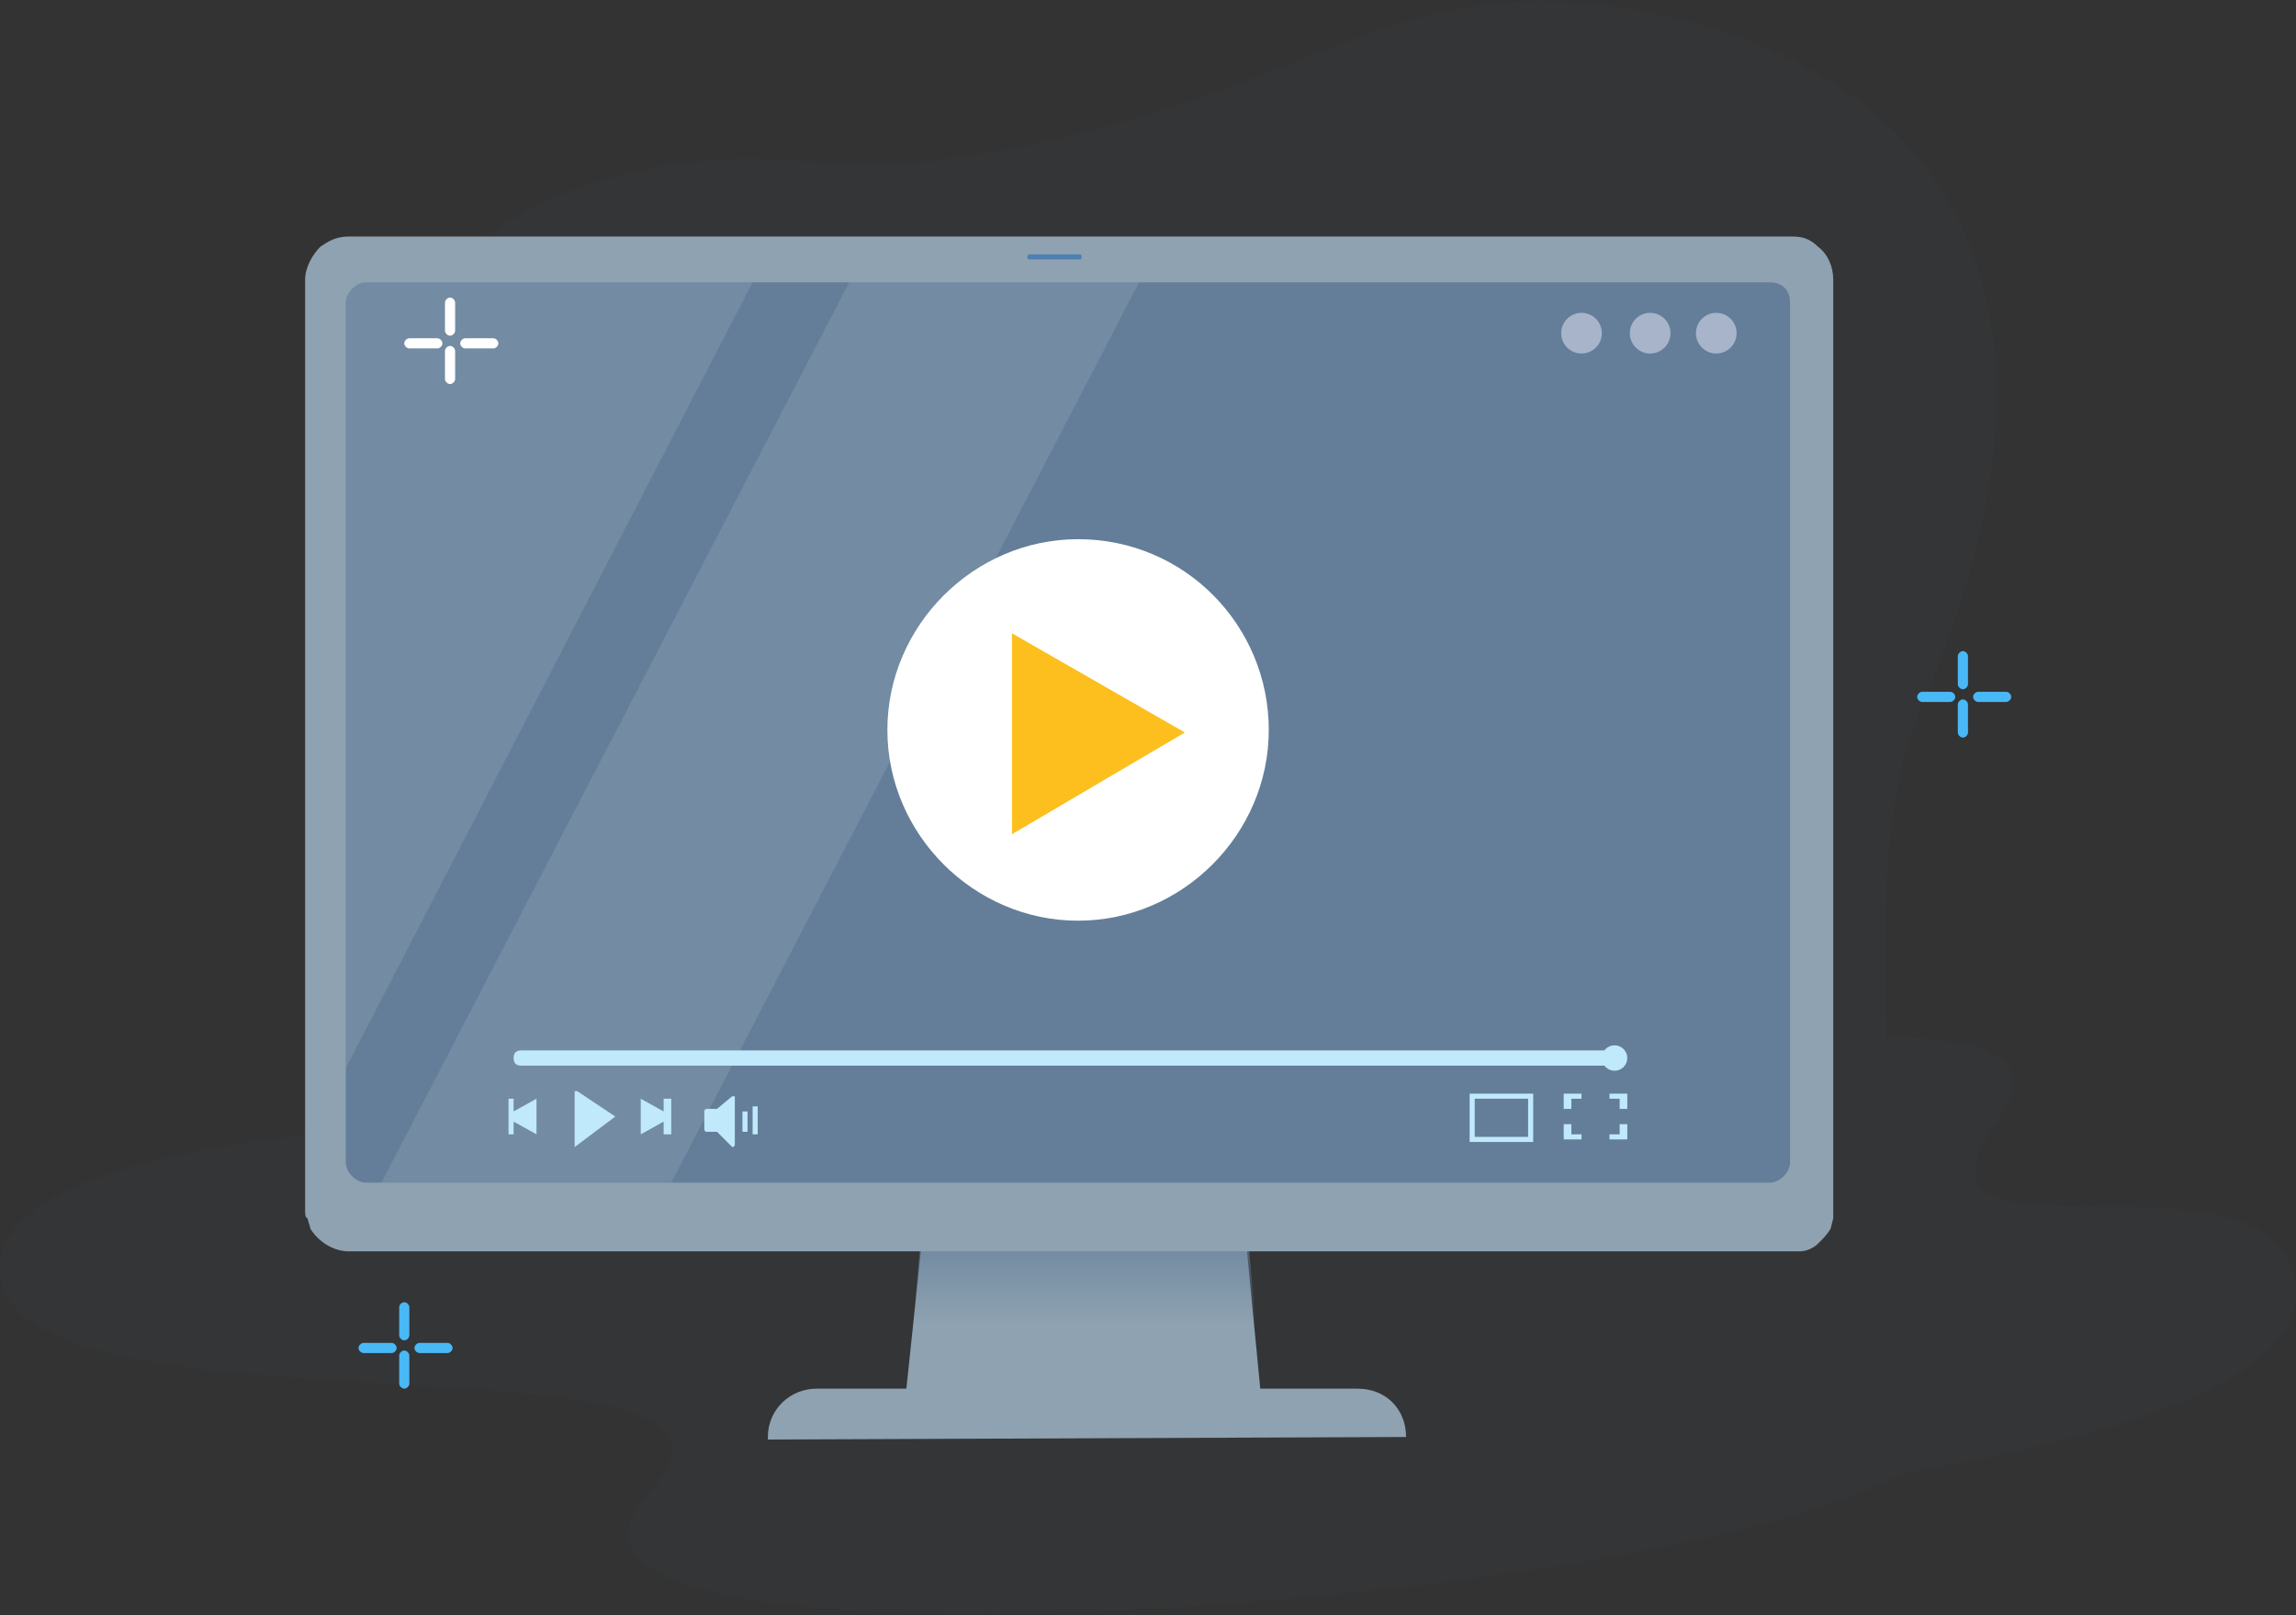 <?xml version="1.0" encoding="utf-8"?>
<!-- Generator: Adobe Illustrator 25.4.1, SVG Export Plug-In . SVG Version: 6.00 Build 0)  -->
<svg version="1.1" id="Layer_1" xmlns="http://www.w3.org/2000/svg" xmlns:xlink="http://www.w3.org/1999/xlink" x="0px" y="0px"
	 viewBox="0 0 90.3 63.5" style="enable-background:new 0 0 90.3 63.5;" xml:space="preserve">
<rect x="0" y="0" width="90.3" height="63.5" fill="#333333" stroke="none"/>
<style type="text/css">
	.st0{display:none;opacity:0.54;fill:#FFFFFF;enable-background:new    ;}
	.st1{opacity:0.1;}
	.st2{fill:#3B4751;}
	.st3{fill:#8EA2B1;}
	.st4{opacity:0.67;fill:url(#XMLID_00000065769153087577605270000013852728680464960137_);enable-background:new    ;}
	.st5{fill:#647E99;}
	.st6{fill:#4E7FB0;}
	.st7{opacity:0.1;fill:#FFFFFF;enable-background:new    ;}
	.st8{fill:#C0E9FC;}
	.st9{fill:#FFFFFF;}
	.st10{opacity:0.51;fill:#E8E8F9;enable-background:new    ;}
	.st11{fill:#FCBF1E;}
	.st12{fill:#49B8F6;}
</style>
<rect x="-17.5" y="-30.4" class="st0" width="125.1" height="127.9"/>
<g>
	<g id="Background_00000168805351184641194850000005708190625077391244_" class="st1">
		<path id="Background_00000067945312947390889310000000808263057547135362_" class="st2" d="M66.2,0.8c11,2.8,15.9,11.8,9.4,26.9
			c-4.2,9.8,3.5,24.8-9.5,28.4c-21.2,5.8-22-10-39.5-11.8C9.1,42.6,6.3,11.8,24,7c6.5-1.7,7.9,0.1,13.6-0.8
			C52.1,4.1,54.7-2.1,66.2,0.8z"/>
		<path id="Background_00000075852287852246857220000018172095242145603752_" class="st2" d="M68.5,45.8c0,0,4.4,1.6,6.6,4.3
			s7.5,7.3-9.6,10.7c-15.7,3.2-46.4,4.6-39.9-2.2S0,57.1,0,49.9C-0.1,39.3,68.5,45.8,68.5,45.8z"/>
		<path id="Background_00000167357198657047548240000008308105587395036584_" class="st2" d="M43,60.6c0,0-4-0.8-6.2-2.8
			s-7.4-5.3,6.9-10.6c13.2-4.8,39.7-9.9,34.9-3.2c-4.8,6.7,10.8,0.3,11.7,6.5C91.6,59.7,43,60.6,43,60.6z"/>
	</g>
	<polygon id="XMLID_00000061464995436942808930000014190377716893886891_" class="st3" points="49.7,56 35.5,56 36.7,44.6 
		48.6,44.6 	"/>
	
		<linearGradient id="XMLID_00000001627723519078212450000015129596925382911873_" gradientUnits="userSpaceOnUse" x1="42.65" y1="75.908" x2="42.65" y2="79.053" gradientTransform="matrix(1 0 0 -1 0 128)">
		<stop  offset="0" style="stop-color:#647E99;stop-opacity:0"/>
		<stop  offset="1" style="stop-color:#647E99"/>
	</linearGradient>
	
		<polygon id="XMLID_00000152250943623173293680000010830289422481080239_" style="opacity:0.67;fill:url(#XMLID_00000001627723519078212450000015129596925382911873_);enable-background:new    ;" points="
		35.9,52.1 49.4,52.1 49.1,48.9 36.2,48.9 	"/>
	<path id="XMLID_00000075135708969999947580000006211759878240714671_" class="st3" d="M55.3,56.5C55.3,56.5,55.4,56.5,55.3,56.5
		c0-1.1-0.8-1.9-1.9-1.9H32.1c-1,0-1.9,0.8-1.9,1.9c0,0,0,0,0,0.1L55.3,56.5L55.3,56.5z"/>
	<path class="st3" d="M72.1,11v36.9L72,48.3c-0.1,0.2-0.3,0.4-0.5,0.6l0,0c-0.2,0.2-0.5,0.3-0.7,0.3H13.7c-0.6,0-1.2-0.4-1.5-0.9
		c0-0.1-0.1-0.3-0.1-0.4c-0.1,0-0.1-0.2-0.1-0.3V11c0-0.5,0.3-1,0.6-1.3c0.3-0.2,0.6-0.4,1.1-0.4h56.8c0.4,0,0.7,0.1,1,0.4
		C71.9,10,72.1,10.5,72.1,11z"/>
	<path class="st5" d="M70.4,11.9v33.8c0,0.4-0.4,0.8-0.8,0.8H14.4c-0.4,0-0.8-0.4-0.8-0.8V11.9c0-0.4,0.4-0.8,0.8-0.8h55.2
		C70.1,11.1,70.4,11.4,70.4,11.9z"/>
	<path class="st3" d="M71.9,48c-0.1,0.2-0.3,0.4-0.4,0.6l0,0c-0.2,0.2-0.5,0.3-0.7,0.3H13.7c-0.6,0-1.2-0.4-1.5-0.9
		C12.2,48,71.9,48,71.9,48z"/>
	<path class="st6" d="M42.5,10.2h-2c0,0-0.1,0-0.1-0.1c0,0,0-0.1,0.1-0.1h2C42.5,10,42.6,10.1,42.5,10.2
		C42.6,10.2,42.5,10.2,42.5,10.2z"/>
	<path class="st7" d="M33.4,11.1L15,46.5h11.4l18.4-35.4C44.8,11.1,33.4,11.1,33.4,11.1z M14.4,11.1c-0.4,0-0.8,0.4-0.8,0.8V42
		l16-30.9H14.4z"/>
	<g id="time_line_00000101094105295449229960000003764044998520669106_">
		<path class="st8" d="M63.1,41.9H20.5c-0.2,0-0.3-0.1-0.3-0.3l0,0c0-0.2,0.1-0.3,0.3-0.3h42.6c0.2,0,0.3,0.1,0.3,0.3l0,0
			C63.4,41.8,63.2,41.9,63.1,41.9z"/>
		<circle class="st8" cx="63.5" cy="41.6" r="0.5"/>
		<path class="st8" d="M57.8,43v1.9h2.5V43H57.8z M60.1,44.7H58v-1.5h2.1V44.7z"/>
		<path class="st8" d="M28.2,44.5h-0.4c-0.1,0-0.1-0.1-0.1-0.1v-0.7c0-0.1,0.1-0.1,0.1-0.1h0.4l0.6-0.5h0.1l0,0V45
			c0,0,0,0.1-0.1,0.1l0,0L28.2,44.5L28.2,44.5z"/>
		<polygon class="st8" points="25.2,44.6 25.2,43.2 26.1,43.7 26.1,43.2 26.4,43.2 26.4,44.6 26.1,44.6 26.1,44.1 		"/>
		<polygon class="st8" points="21.1,44.6 21.1,43.2 20.2,43.7 20.2,43.2 20,43.2 20,44.6 20.2,44.6 20.2,44.1 		"/>
		<path class="st8" d="M24.2,43.9l-1.5-1c0,0,0,0-0.1,0c0,0,0,0,0,0.1v2c0,0,0,0,0,0.1l0,0l0,0L24.2,43.9C24.3,44,24.3,44,24.2,43.9
			C24.3,43.9,24.3,43.9,24.2,43.9z"/>
	</g>
	<g>
		<path class="st9" d="M42.4,21.2c-4.1,0-7.5,3.4-7.5,7.5s3.4,7.5,7.5,7.5s7.5-3.4,7.5-7.5S46.6,21.2,42.4,21.2z"/>
	</g>
	<g>
		<g>
			<circle class="st10" cx="62.2" cy="13.1" r="0.8"/>
			<circle class="st10" cx="64.9" cy="13.1" r="0.8"/>
			<circle class="st10" cx="67.5" cy="13.1" r="0.8"/>
		</g>
	</g>
</g>
<polygon class="st8" points="61.5,43 61.5,43.6 61.8,43.6 61.8,43.2 62.2,43.2 62.2,43 "/>
<polygon class="st8" points="64,43 64,43.6 63.7,43.6 63.7,43.2 63.3,43.2 63.3,43 "/>
<polygon class="st8" points="61.5,44.8 61.5,44.2 61.8,44.2 61.8,44.6 62.2,44.6 62.2,44.8 "/>
<polygon class="st8" points="64,44.8 64,44.2 63.7,44.2 63.7,44.6 63.3,44.6 63.3,44.8 "/>
<rect x="29.2" y="43.7" class="st8" width="0.2" height="0.8"/>
<rect x="29.6" y="43.5" class="st8" width="0.2" height="1.1"/>
<polygon class="st11" points="46.6,28.8 39.8,24.9 39.8,32.8 "/>
<g>
	<path class="st12" d="M77.2,29L77.2,29c-0.1,0-0.2-0.1-0.2-0.2v-1.1c0-0.1,0.1-0.2,0.2-0.2l0,0c0.1,0,0.2,0.1,0.2,0.2v1.1
		C77.4,28.9,77.3,29,77.2,29z"/>
	<path class="st12" d="M77.6,27.4L77.6,27.4c0-0.1,0.1-0.2,0.2-0.2h1.1c0.1,0,0.2,0.1,0.2,0.2l0,0c0,0.1-0.1,0.2-0.2,0.2h-1.1
		C77.7,27.6,77.6,27.5,77.6,27.4z"/>
	<path class="st12" d="M75.4,27.4L75.4,27.4c0-0.1,0.1-0.2,0.2-0.2h1.1c0.1,0,0.2,0.1,0.2,0.2l0,0c0,0.1-0.1,0.2-0.2,0.2h-1.1
		C75.5,27.6,75.4,27.5,75.4,27.4z"/>
	<path class="st12" d="M77.2,27.1L77.2,27.1c-0.1,0-0.2-0.1-0.2-0.2v-1.1c0-0.1,0.1-0.2,0.2-0.2l0,0c0.1,0,0.2,0.1,0.2,0.2v1.1
		C77.4,27,77.3,27.1,77.2,27.1z"/>
</g>
<g>
	<path class="st12" d="M15.9,54.6L15.9,54.6c-0.1,0-0.2-0.1-0.2-0.2v-1.1c0-0.1,0.1-0.2,0.2-0.2l0,0c0.1,0,0.2,0.1,0.2,0.2v1.1
		C16.1,54.5,16,54.6,15.9,54.6z"/>
	<path class="st12" d="M16.3,53L16.3,53c0-0.1,0.1-0.2,0.2-0.2h1.1c0.1,0,0.2,0.1,0.2,0.2l0,0c0,0.1-0.1,0.2-0.2,0.2h-1.1
		C16.4,53.2,16.3,53.1,16.3,53z"/>
	<path class="st12" d="M14.1,53L14.1,53c0-0.1,0.1-0.2,0.2-0.2h1.1c0.1,0,0.2,0.1,0.2,0.2l0,0c0,0.1-0.1,0.2-0.2,0.2h-1.1
		C14.2,53.2,14.1,53.1,14.1,53z"/>
	<path class="st12" d="M15.9,52.7L15.9,52.7c-0.1,0-0.2-0.1-0.2-0.2v-1.1c0-0.1,0.1-0.2,0.2-0.2l0,0c0.1,0,0.2,0.1,0.2,0.2v1.1
		C16.1,52.6,16,52.7,15.9,52.7z"/>
</g>
<g>
	<path class="st9" d="M17.7,15.1L17.7,15.1c-0.1,0-0.2-0.1-0.2-0.2v-1.1c0-0.1,0.1-0.2,0.2-0.2l0,0c0.1,0,0.2,0.1,0.2,0.2v1.1
		C17.9,15,17.8,15.1,17.7,15.1z"/>
	<path class="st9" d="M18.1,13.5L18.1,13.5c0-0.1,0.1-0.2,0.2-0.2h1.1c0.1,0,0.2,0.1,0.2,0.2l0,0c0,0.1-0.1,0.2-0.2,0.2h-1.1
		C18.2,13.7,18.1,13.6,18.1,13.5z"/>
	<path class="st9" d="M15.9,13.5L15.9,13.5c0-0.1,0.1-0.2,0.2-0.2h1.1c0.1,0,0.2,0.1,0.2,0.2l0,0c0,0.1-0.1,0.2-0.2,0.2h-1.1
		C16,13.7,15.9,13.6,15.9,13.5z"/>
	<path class="st9" d="M17.7,13.2L17.7,13.2c-0.1,0-0.2-0.1-0.2-0.2v-1.1c0-0.1,0.1-0.2,0.2-0.2l0,0c0.1,0,0.2,0.1,0.2,0.2V13
		C17.9,13.1,17.8,13.2,17.7,13.2z"/>
</g>
</svg>
